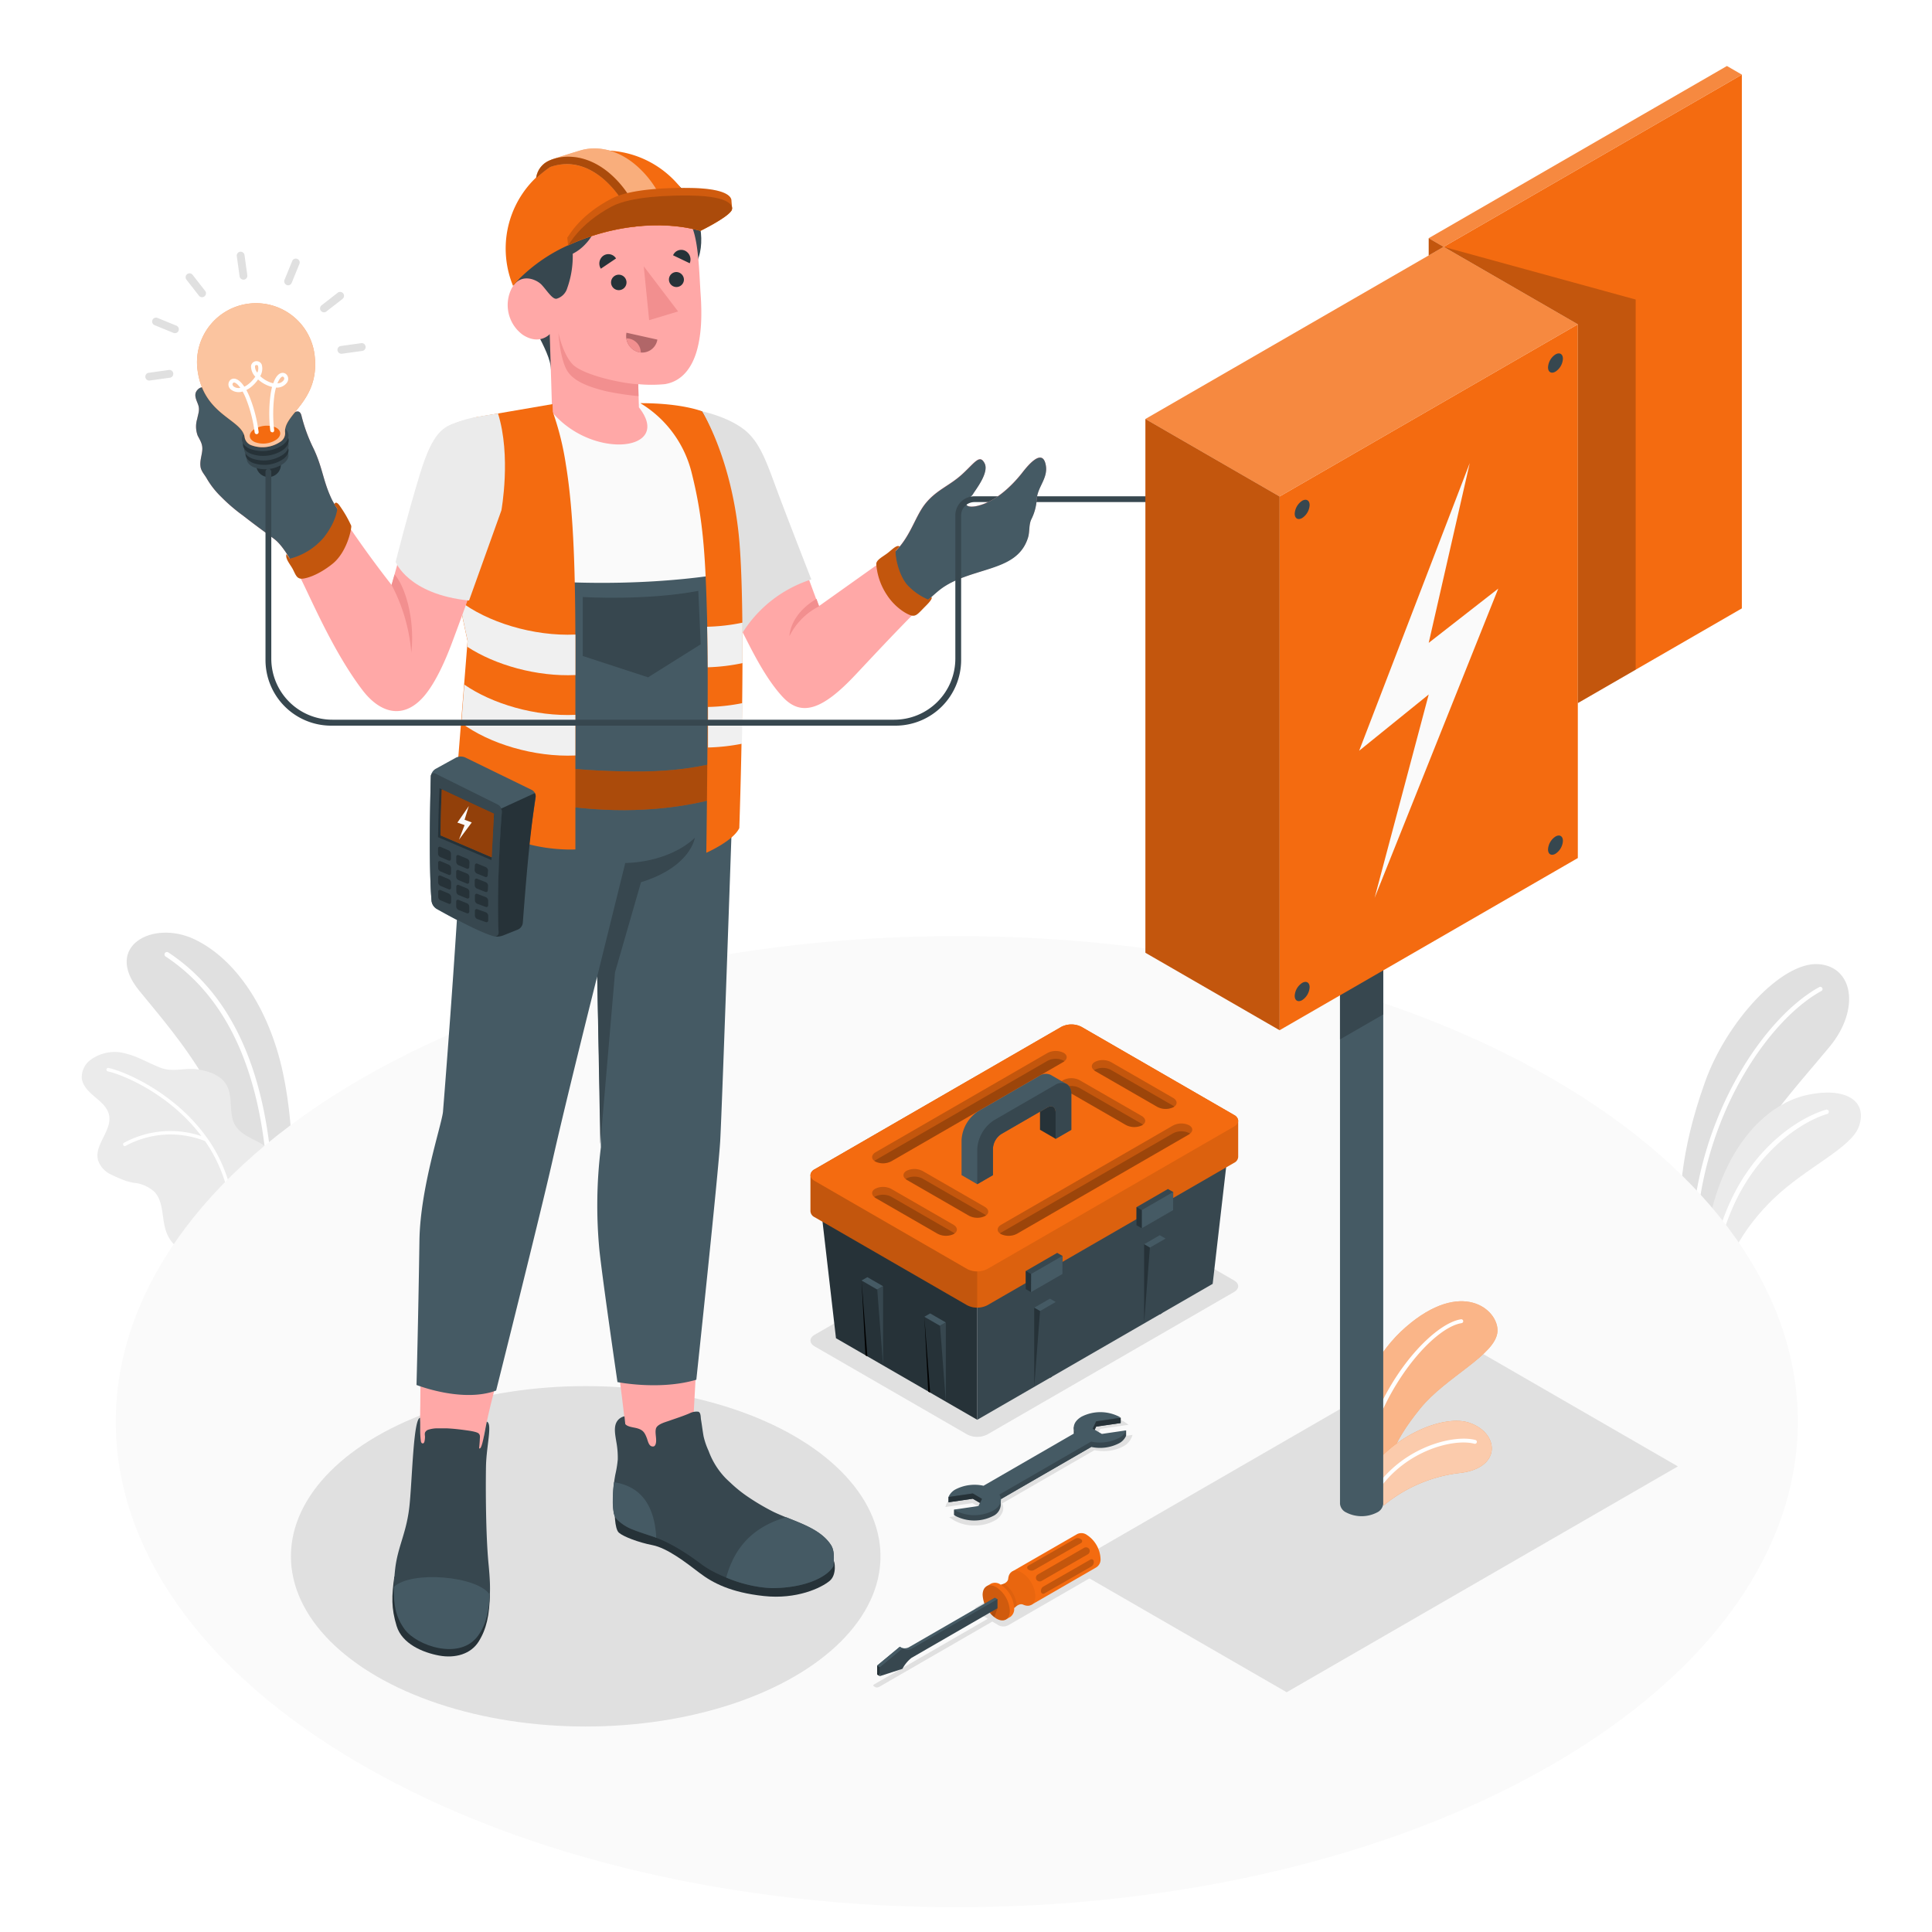 <svg class="animated" id="freepik_stories-electrician" xmlns="http://www.w3.org/2000/svg" viewBox="0 0 500 500" version="1.1" xmlns:xlink="http://www.w3.org/1999/xlink" xmlns:svgjs="http://svgjs.com/svgjs"><style>svg#freepik_stories-electrician:not(.animated) .animable {opacity: 0;}svg#freepik_stories-electrician.animated #freepik--Plants--inject-8 {animation: 1s 1 forwards cubic-bezier(.36,-0.01,.5,1.38) slideRight;animation-delay: 0s;}svg#freepik_stories-electrician.animated #freepik--Floor--inject-8 {animation: 1s 1 forwards cubic-bezier(.36,-0.01,.5,1.38) slideUp;animation-delay: 0s;}svg#freepik_stories-electrician.animated #freepik--Shadows--inject-8 {animation: 1s 1 forwards cubic-bezier(.36,-0.01,.5,1.38) slideUp;animation-delay: 0s;}svg#freepik_stories-electrician.animated #freepik--tool-box--inject-8 {animation: 1s 1 forwards cubic-bezier(.36,-0.01,.5,1.38) zoomIn;animation-delay: 0s;}svg#freepik_stories-electrician.animated #freepik--Tools--inject-8 {animation: 1s 1 forwards cubic-bezier(.36,-0.01,.5,1.38) lightSpeedLeft;animation-delay: 0s;}svg#freepik_stories-electrician.animated #freepik--Character--inject-8 {animation: 1s 1 forwards cubic-bezier(.36,-0.01,.5,1.38) zoomOut;animation-delay: 0s;}svg#freepik_stories-electrician.animated #freepik--fuse-box--inject-8 {animation: 1s 1 forwards cubic-bezier(.36,-0.01,.5,1.38) fadeIn;animation-delay: 0s;}            @keyframes slideRight {                0% {                    opacity: 0;                    transform: translateX(30px);                }                100% {                    opacity: 1;                    transform: translateX(0);                }            }                    @keyframes slideUp {                0% {                    opacity: 0;                    transform: translateY(30px);                }                100% {                    opacity: 1;                    transform: inherit;                }            }                    @keyframes zoomIn {                0% {                    opacity: 0;                    transform: scale(0.5);                }                100% {                    opacity: 1;                    transform: scale(1);                }            }                    @keyframes lightSpeedLeft {              from {                transform: translate3d(-50%, 0, 0) skewX(20deg);                opacity: 0;              }              60% {                transform: skewX(-10deg);                opacity: 1;              }              80% {                transform: skewX(2deg);              }              to {                opacity: 1;                transform: translate3d(0, 0, 0);              }            }                    @keyframes zoomOut {                0% {                    opacity: 0;                    transform: scale(1.5);                }                100% {                    opacity: 1;                    transform: scale(1);                }            }                    @keyframes fadeIn {                0% {                    opacity: 0;                }                100% {                    opacity: 1;                }            }        </style><g id="freepik--Plants--inject-8" class="animable" style="transform-origin: 251.382px 285.72px;"><g id="freepik--plants--inject-8" class="animable" style="transform-origin: 48.442px 283.375px;"><path d="M75.49,311.74s1.32-17.42-2.27-34.12-12.31-29.56-23-34.58-23.5,1.82-14.27,13.25,28.37,31.81,28.26,61.6Z" style="fill: rgb(224, 224, 224); transform-origin: 54.253px 279.63px;" id="el9un6z6xfltb" class="animable"></path><path d="M70,311.13h.13a.64.64,0,0,0,.62-.65c-1-36.48-13.16-54.75-27.2-64a.63.63,0,0,0-.87.18.62.62,0,0,0,.17.87c13.85,9.17,25.64,27.06,26.63,63A.63.63,0,0,0,70,311.13Z" style="fill: rgb(255, 255, 255); transform-origin: 56.66px 278.754px;" id="elec8yj4di47c" class="animable"></path><path d="M21.16,279c.2,2,1.83,3.56,3.39,4.87s3.25,2.71,3.67,4.69c.86,4-3.89,7.7-2.86,11.66a6.32,6.32,0,0,0,3.34,3.73,40,40,0,0,0,3.93,1.68,18.2,18.2,0,0,0,2,.48A9.17,9.17,0,0,1,40,308.48c2.18,2.37,1.91,6,2.68,9.16.94,3.75,3.17,6,8.28,7.74l17.5-9.92c4.36-4.44,5.9-12,1.88-17.21-2.41-3.1-6.92-3.49-9.2-6.6-2-2.78-.86-6.8-2.11-10s-4.58-4.32-7.72-4.87-6.48.75-9.54-.37-5.91-2.93-9.09-3.72a10.56,10.56,0,0,0-9.16,1.54A5.59,5.59,0,0,0,21.16,279Z" style="fill: rgb(235, 235, 235); transform-origin: 46.913px 298.816px;" id="elrtx5bdakjhe" class="animable"></path><path d="M53.78,294.75a.49.49,0,0,0-.14-.18c-8.22-11.66-21.12-17.2-25.47-18.17a.46.46,0,1,0-.2.89c4.13.92,16.1,6,24.16,16.74a25.16,25.16,0,0,0-20.07,1.74.46.46,0,0,0-.14.63.49.49,0,0,0,.37.21.42.42,0,0,0,.26-.08,24.33,24.33,0,0,1,20.5-1.23,38.21,38.21,0,0,1,6.85,23.52.45.45,0,0,0,.4.47h0a.46.46,0,0,0,.47-.44A39.08,39.08,0,0,0,53.78,294.75Z" style="fill: rgb(255, 255, 255); transform-origin: 44.18px 297.831px;" id="elmtl3qk3vv1" class="animable"></path></g><g id="freepik--plants--inject-8" class="animable" style="transform-origin: 458.083px 289.785px;"><path d="M434.59,323.47c-.17-13,.07-25,6.67-43.46,5.53-15.51,19.75-31.15,29.35-30.49,8.95.62,10.93,11.61,2.88,21.39s-25.58,28.49-26.66,42l-3.43,15.33Z" style="fill: rgb(224, 224, 224); transform-origin: 456.555px 288.87px;" id="el7ixnaoyeojm" class="animable"></path><path d="M438.56,320.19a.59.59,0,0,0,.44-.54c1.4-30.24,18.29-55.44,32.38-63.19a.57.57,0,0,0-.56-1c-14.32,7.87-31.55,33.48-33,64.14a.57.57,0,0,0,.54.6Z" style="fill: rgb(255, 255, 255); transform-origin: 454.746px 287.793px;" id="elz0qpjr9v3eg" class="animable"></path><path d="M446.7,330.07c.55-4.56,4.73-12.61,12.39-19.94,8.48-8.1,20.06-13.05,22-18.62,2.36-6.68-3.55-10.25-13.32-8.16-11.75,2.51-24.77,15.95-27,43.41Z" style="fill: rgb(235, 235, 235); transform-origin: 461.189px 306.412px;" id="elazmal8nqfqn" class="animable"></path><path d="M444.07,325.8a.57.57,0,0,0,.43-.45c4.49-24,20.53-34.73,28.39-37.06a.57.57,0,0,0,.38-.71.56.56,0,0,0-.71-.39c-8.68,2.57-24.6,13.45-29.19,37.94a.57.57,0,0,0,.46.67A.49.49,0,0,0,444.07,325.8Z" style="fill: rgb(255, 255, 255); transform-origin: 458.327px 306.489px;" id="el9l73dgxqm9k" class="animable"></path></g></g><g id="freepik--Floor--inject-8" class="animable" style="transform-origin: 247.62px 367.92px;"><path id="freepik--floor--inject-8" d="M93.71,456.78c-85-49.07-85-128.64,0-177.72s222.82-49.07,307.82,0,85,128.65,0,177.72S178.71,505.86,93.71,456.78Z" style="fill: rgb(250, 250, 250); transform-origin: 247.62px 367.92px;" class="animable"></path></g><g id="freepik--Shadows--inject-8" class="animable" style="transform-origin: 254.76px 377.389px;"><path id="freepik--Shadow--inject-8" d="M261,420.58l23.27-13.44a.76.76,0,0,0,0-1.44l-5.7-3.29a2.75,2.75,0,0,0-2.5,0l-23.27,13.44a.76.76,0,0,0,0,1.44l2.85,1.64L226.43,435.8c-.69.4-.4.53-.08.72s.56.35,1.25,0l29.21-16.86,1.68,1A2.75,2.75,0,0,0,261,420.58Z" style="fill: rgb(224, 224, 224); transform-origin: 255.397px 419.418px;" class="animable"></path><path id="freepik--shadow--inject-8" d="M252.21,394.79a10.51,10.51,0,0,1-5.21-1.26l-.47-.3-.86-.61,7.33-1.07.66-1.38-2-1.16-7,1,.23-.66a4.54,4.54,0,0,1,2.15-2.3,10.48,10.48,0,0,1,5.12-1.22,12.16,12.16,0,0,1,2.35.22l23.88-13.78a2.87,2.87,0,0,1-.2-1.93,4.29,4.29,0,0,1,2.22-2.56,10.6,10.6,0,0,1,5.13-1.22,10.41,10.41,0,0,1,5.21,1.27,5.4,5.4,0,0,1,.47.3l.86.6-7.33,1.07-.66,1.39,2,1.16,7-1-.23.65a4.56,4.56,0,0,1-2.15,2.31,10.59,10.59,0,0,1-5.12,1.22,12.16,12.16,0,0,1-2.35-.23l-23.88,13.79a2.85,2.85,0,0,1,.2,1.92,4.27,4.27,0,0,1-2.22,2.56A10.49,10.49,0,0,1,252.21,394.79Z" style="fill: rgb(224, 224, 224); transform-origin: 268.875px 380.675px;" class="animable"></path><ellipse id="freepik--shadow--inject-8" cx="151.58" cy="402.77" rx="76.29" ry="44.05" style="fill: rgb(224, 224, 224); transform-origin: 151.58px 402.77px;" class="animable"></ellipse><polygon id="freepik--shadow--inject-8" points="276.43 405.3 377.67 346.85 434.23 379.5 332.99 437.95 276.43 405.3" style="fill: rgb(224, 224, 224); transform-origin: 355.33px 392.4px;" class="animable"></polygon><path id="freepik--shadow--inject-8" d="M250.31,371.24l-39.49-22.8c-1.43-.82-1.43-2.17,0-3l63.86-36.86a5.74,5.74,0,0,1,5.2,0l39.49,22.79c1.43.83,1.43,2.18,0,3l-63.86,36.87A5.74,5.74,0,0,1,250.31,371.24Z" style="fill: rgb(224, 224, 224); transform-origin: 265.095px 339.91px;" class="animable"></path></g><g id="freepik--tool-box--inject-8" class="animable" style="transform-origin: 265.095px 316.284px;"><g id="freepik--tool-box--inject-8" class="animable" style="transform-origin: 265.095px 316.284px;"><polygon points="252.91 367.44 252.91 334.61 212.29 311.15 216.35 346.33 252.91 367.44" style="fill: rgb(38, 50, 56); transform-origin: 232.6px 339.295px;" id="elhy8tq5z6f0i" class="animable"></polygon><polygon points="252.91 367.44 313.84 332.26 317.9 297.08 252.91 334.61 252.91 367.44" style="fill: rgb(55, 71, 79); transform-origin: 285.405px 332.26px;" id="elxusgp6sd6ip" class="animable"></polygon><path d="M209.75,304.12a1.83,1.83,0,0,1,1.07-1.5l63.86-36.87a5.74,5.74,0,0,1,5.2,0l39.49,22.8a1.82,1.82,0,0,1,1.07,1.5v9.38a1.82,1.82,0,0,1-1.07,1.51L255.51,337.8a5.74,5.74,0,0,1-5.2,0L210.82,315a1.84,1.84,0,0,1-1.07-1.5Z" style="fill: rgb(244, 107, 16); transform-origin: 265.095px 301.775px;" id="ellaagxeqmjci" class="animable"></path><g id="ela1niv4gpf8"><path d="M210.82,302.62l42.09-24.3v60.11a5.27,5.27,0,0,1-2.6-.63L210.82,315a1.84,1.84,0,0,1-1.07-1.5v-9.39A1.83,1.83,0,0,1,210.82,302.62Z" style="opacity: 0.2; transform-origin: 231.33px 308.375px;" class="animable"></path></g><g id="elqecftx4ur4b"><path d="M252.91,278.32l21.77-12.57a5.74,5.74,0,0,1,5.2,0l39.49,22.8a1.82,1.82,0,0,1,1.07,1.5v9.38a1.82,1.82,0,0,1-1.07,1.51L255.51,337.8a5.27,5.27,0,0,1-2.6.63Z" style="opacity: 0.1; transform-origin: 286.675px 301.779px;" class="animable"></path></g><path d="M250.31,328.42l-39.49-22.8c-1.43-.83-1.43-2.17,0-3l63.86-36.87a5.74,5.74,0,0,1,5.2,0l39.49,22.8c1.43.83,1.43,2.17,0,3l-63.86,36.87A5.74,5.74,0,0,1,250.31,328.42Z" style="fill: rgb(244, 107, 16); transform-origin: 265.095px 297.085px;" id="elvslpitkoc" class="animable"></path><g id="elyguab30qvt"><path d="M307.75,291.22c1.12.65,1.06,1.73-.14,2.42L263.2,319.29a4.64,4.64,0,0,1-4.2.07c-1.12-.64-1.06-1.73.14-2.42l44.41-25.64A4.64,4.64,0,0,1,307.75,291.22Z" style="opacity: 0.2; transform-origin: 283.375px 305.292px;" class="animable"></path></g><g id="elennpzrik1l9"><path d="M263.2,319.29a4.64,4.64,0,0,1-4.2.07l-.22-.15a2.53,2.53,0,0,1,.36-.25l44.41-25.64a4.64,4.64,0,0,1,4.2-.08l.22.16a2.5,2.5,0,0,1-.36.24Z" style="opacity: 0.2; transform-origin: 283.375px 306.302px;" class="animable"></path></g><g id="elqmltuidqjy"><path d="M275.25,272.46c1.13.64,1.07,1.73-.13,2.42L230.7,300.52a4.62,4.62,0,0,1-4.19.08c-1.12-.65-1.06-1.73.13-2.42l44.42-25.65A4.62,4.62,0,0,1,275.25,272.46Z" style="opacity: 0.2; transform-origin: 250.884px 286.528px;" class="animable"></path></g><g id="el86dea1mfvju"><path d="M230.7,300.52a4.62,4.62,0,0,1-4.19.08,1.25,1.25,0,0,1-.22-.16,3.07,3.07,0,0,1,.35-.24l44.42-25.64a4.59,4.59,0,0,1,4.19-.08,2.1,2.1,0,0,1,.22.15,2.41,2.41,0,0,1-.35.25Z" style="opacity: 0.2; transform-origin: 250.88px 287.538px;" class="animable"></path></g><g id="elacsqhosjyuu"><path d="M234.62,303c-1.12.65-1.06,1.73.14,2.42l16,9.22a4.62,4.62,0,0,0,4.19.08c1.12-.65,1.06-1.73-.13-2.42l-16-9.22A4.64,4.64,0,0,0,234.62,303Z" style="opacity: 0.2; transform-origin: 244.786px 308.86px;" class="animable"></path></g><g id="el5r940ovolds"><path d="M250.75,314.59a4.62,4.62,0,0,0,4.19.08,2.1,2.1,0,0,0,.22-.15,2.41,2.41,0,0,0-.35-.25l-16-9.22a4.64,4.64,0,0,0-4.2-.08,1.66,1.66,0,0,0-.21.16,2,2,0,0,0,.35.24Z" style="opacity: 0.2; transform-origin: 244.78px 309.82px;" class="animable"></path></g><g id="elc9589z4n45l"><path d="M226.51,307.64c-1.12.64-1.06,1.73.13,2.42l16,9.22a4.64,4.64,0,0,0,4.2.08c1.12-.65,1.06-1.74-.14-2.43l-16-9.22A4.62,4.62,0,0,0,226.51,307.64Z" style="opacity: 0.2; transform-origin: 236.674px 313.498px;" class="animable"></path></g><g id="elwmkqtvrvz5"><path d="M242.63,319.28a4.64,4.64,0,0,0,4.2.08c.08-.05.14-.11.21-.16a2.41,2.41,0,0,0-.35-.25l-16-9.22a4.62,4.62,0,0,0-4.19-.07,1.21,1.21,0,0,0-.22.15,2.41,2.41,0,0,0,.35.25Z" style="opacity: 0.2; transform-origin: 236.66px 314.508px;" class="animable"></path></g><g id="elmzb44f48fq"><path d="M283.37,274.81c-1.12.65-1.07,1.73.13,2.42l16,9.22a4.62,4.62,0,0,0,4.19.08c1.13-.65,1.07-1.73-.13-2.42l-16-9.22A4.62,4.62,0,0,0,283.37,274.81Z" style="opacity: 0.2; transform-origin: 293.532px 280.67px;" class="animable"></path></g><g id="elc9hir7iihz4"><path d="M299.49,286.45a4.64,4.64,0,0,0,4.2.08,1.66,1.66,0,0,0,.21-.16,2.38,2.38,0,0,0-.35-.24l-16-9.22a4.62,4.62,0,0,0-4.19-.08,2.1,2.1,0,0,0-.22.15,2.41,2.41,0,0,0,.35.25Z" style="opacity: 0.2; transform-origin: 293.52px 281.68px;" class="animable"></path></g><g id="ele6dcjb6cudw"><path d="M275.25,279.49c-1.12.65-1.06,1.74.13,2.43l16,9.22a4.68,4.68,0,0,0,4.2.08c1.12-.65,1.06-1.74-.14-2.43l-16-9.22A4.68,4.68,0,0,0,275.25,279.49Z" style="opacity: 0.2; transform-origin: 285.414px 285.356px;" class="animable"></path></g><g id="elsc5fkum9c7a"><path d="M291.37,291.14a4.68,4.68,0,0,0,4.2.08l.22-.16a2.53,2.53,0,0,0-.36-.25l-16-9.22a4.68,4.68,0,0,0-4.2-.08l-.22.16a3.12,3.12,0,0,0,.35.25Z" style="opacity: 0.2; transform-origin: 285.4px 286.365px;" class="animable"></path></g><path d="M248.85,295.05v9.07l4.06,2.35,4.06-2.35v-6.88a4.8,4.8,0,0,1,2.16-3.75l10-5.79,1.9-1.09c1.19-.69,2.16-.13,2.16,1.25v6.88l4.06-2.35v-9.07a4.63,4.63,0,0,0,0-.54,2.52,2.52,0,0,0-.06-.41,3.09,3.09,0,0,0-.12-.46,3.65,3.65,0,0,0-.14-.35,2.59,2.59,0,0,0-.19-.33,2.21,2.21,0,0,0-.22-.29,1.88,1.88,0,0,0-.25-.24h0a1.67,1.67,0,0,0-.28-.18l-.13-.07-3.91-2.26a3,3,0,0,0-3.05.3l-15.71,9.07A9.55,9.55,0,0,0,248.85,295.05Z" style="fill: rgb(69, 90, 100); transform-origin: 263.054px 292.188px;" id="eldm5ets2ckye" class="animable"></path><path d="M269.15,287.7h0v4.68l4.06,2.35v-6.88c0-1.38-1-1.94-2.16-1.25Z" style="fill: rgb(38, 50, 56); transform-origin: 271.18px 290.517px;" id="elmfgi4kwgy8" class="animable"></path><path d="M252.91,297.39v9.08l4.06-2.35v-6.88a4.8,4.8,0,0,1,2.16-3.75l10-5.78h0l1.9-1.09c1.19-.69,2.16-.13,2.16,1.25v6.88l4.06-2.34v-9.08a4.63,4.63,0,0,0,0-.54,2.52,2.52,0,0,0-.06-.41,3.09,3.09,0,0,0-.12-.46,3.65,3.65,0,0,0-.14-.35,2.59,2.59,0,0,0-.19-.33,2.21,2.21,0,0,0-.22-.29,1.88,1.88,0,0,0-.25-.24h0a1.67,1.67,0,0,0-.28-.18l-.13-.07a3.12,3.12,0,0,0-2.9.38l-15.71,9.07A9.59,9.59,0,0,0,252.91,297.39Z" style="fill: rgb(55, 71, 79); transform-origin: 265.084px 293.366px;" id="el2xu4362hu5x" class="animable"></path><polygon points="273.22 336.95 271.72 336.09 267.65 338.43 269.16 339.3 273.22 336.95" style="fill: rgb(69, 90, 100); transform-origin: 270.435px 337.695px;" id="elog4oqolb2n" class="animable"></polygon><polygon points="269.16 339.3 267.66 358.93 267.65 338.43 269.16 339.3" style="fill: rgb(38, 50, 56); transform-origin: 268.405px 348.68px;" id="elb57q9cb70k5" class="animable"></polygon><polygon points="273.22 336.95 271.72 356.58 272.21 356.35 273.22 336.95" style="fill: rgb(55, 71, 79); transform-origin: 272.47px 346.765px;" id="ele11oqq5lxen" class="animable"></polygon><polygon points="239.22 340.78 240.72 339.91 244.78 342.25 243.28 343.12 239.22 340.78" style="fill: rgb(69, 90, 100); transform-origin: 242px 341.515px;" id="elkybgjx9wnq" class="animable"></polygon><polygon points="239.22 340.78 240.72 360.4 240.23 360.17 239.22 340.78" id="eleo8kv4u9o" class="animable" style="transform-origin: 239.97px 350.59px;"></polygon><polygon points="222.97 331.39 224.48 330.53 228.54 332.87 227.03 333.74 222.97 331.39" style="fill: rgb(69, 90, 100); transform-origin: 225.755px 332.135px;" id="elxckcb9hqr7" class="animable"></polygon><polygon points="244.78 362.75 243.28 343.12 244.78 342.25 244.78 362.75" style="fill: rgb(55, 71, 79); transform-origin: 244.03px 352.5px;" id="el1ab97f6nady" class="animable"></polygon><polygon points="228.54 332.87 228.54 353.37 227.03 333.74 228.54 332.87" style="fill: rgb(55, 71, 79); transform-origin: 227.785px 343.12px;" id="elv7liftw3tb" class="animable"></polygon><polygon points="222.97 331.39 224.47 351.02 223.98 350.79 222.97 331.39" id="elxiii1hmn6zs" class="animable" style="transform-origin: 223.72px 341.205px;"></polygon><polygon points="301.65 320.54 300.15 319.67 296.09 322.01 297.59 322.88 301.65 320.54" style="fill: rgb(69, 90, 100); transform-origin: 298.87px 321.275px;" id="elcgymqsdwxba" class="animable"></polygon><polygon points="297.59 322.88 296.09 342.51 296.09 322.01 297.59 322.88" style="fill: rgb(38, 50, 56); transform-origin: 296.84px 332.26px;" id="el4hydgry9zij" class="animable"></polygon><polygon points="301.65 320.54 300.15 340.17 300.65 339.93 301.65 320.54" style="fill: rgb(55, 71, 79); transform-origin: 300.9px 330.355px;" id="elmschawz5kx" class="animable"></polygon><polygon points="265.47 333.62 265.48 328.93 273.6 324.24 274.96 325.02 274.95 329.71 266.82 334.4 265.47 333.62" style="fill: rgb(55, 71, 79); transform-origin: 270.215px 329.32px;" id="el2t59zgbugh2" class="animable"></polygon><polygon points="274.96 325.02 274.95 329.71 266.82 334.4 266.84 329.71 274.96 325.02" style="fill: rgb(69, 90, 100); transform-origin: 270.89px 329.71px;" id="elza3r7f8xhso" class="animable"></polygon><polygon points="266.84 329.71 265.48 328.93 265.47 333.62 266.82 334.4 266.84 329.71" style="fill: rgb(38, 50, 56); transform-origin: 266.155px 331.665px;" id="ellogspxdhtqa" class="animable"></polygon><polygon points="294.12 317.09 294.14 312.4 302.26 307.71 303.62 308.49 303.6 313.18 295.48 317.87 294.12 317.09" style="fill: rgb(55, 71, 79); transform-origin: 298.87px 312.79px;" id="elhg9hdfdh3fk" class="animable"></polygon><polygon points="303.62 308.49 303.6 313.18 295.48 317.87 295.49 313.18 303.62 308.49" style="fill: rgb(69, 90, 100); transform-origin: 299.55px 313.18px;" id="eljlnjykkgtr" class="animable"></polygon><polygon points="295.49 313.18 294.14 312.4 294.12 317.09 295.48 317.87 295.49 313.18" style="fill: rgb(38, 50, 56); transform-origin: 294.805px 315.135px;" id="el7dygvbqnqkh" class="animable"></polygon></g></g><g id="freepik--Tools--inject-8" class="animable" style="transform-origin: 259.22px 399.628px;"><g id="freepik--Wrench--inject-8" class="animable" style="transform-origin: 268.46px 379.485px;"><path d="M247.39,386.76c-.55.31-1.58.3-1.91.67v1.35l6.28-.91,2.37,1.39-.9,1.89-6.34-.43v1.35a4.38,4.38,0,0,0,.42.28,10.72,10.72,0,0,0,9.68,0,3.41,3.41,0,0,0,2-2.81h0v-1.35l-.37.06a.25.25,0,0,1,0-.07l23.76-13.72a10.7,10.7,0,0,0,7.15-.9,4,4,0,0,0,1.91-2v-1.36l-6.28,2.27-2.37-1.39.9-1.89,6.34-.92v-1.36s-7.41-.49-10.11,1a4.36,4.36,0,0,0-1.67,1.55l-.36-.13v1.34h0a2.56,2.56,0,0,0,.41,1.41l-23.76,13.72A10.7,10.7,0,0,0,247.39,386.76Z" style="fill: rgb(55, 71, 79); transform-origin: 268.46px 380.169px;" id="elrydv9dcnhmq" class="animable"></path><polygon points="282.38 374.5 282.38 373.15 258.62 386.87 258.62 388.22 282.38 374.5" style="fill: rgb(55, 71, 79); transform-origin: 270.5px 380.685px;" id="elwva5uxj2sd" class="animable"></polygon><path d="M278.3,370.79l-23.76,13.72a10.75,10.75,0,0,0-7.15.89,4,4,0,0,0-1.91,2l6.28-.91,2.37,1.39-.9,1.88-6.34.93a4.38,4.38,0,0,0,.42.28,10.72,10.72,0,0,0,9.68,0c2-1.12,2.52-2.76,1.63-4.17l23.76-13.72a10.76,10.76,0,0,0,7.15-.9,4,4,0,0,0,1.91-2l-6.28.92-2.37-1.39.9-1.89,6.34-.93-.42-.27a10.72,10.72,0,0,0-9.68,0C278,367.74,277.41,369.38,278.3,370.79Z" style="fill: rgb(69, 90, 100); transform-origin: 268.46px 378.795px;" id="elds1ic8k9p0v" class="animable"></path><polygon points="283.29 370.04 282.79 369.75 283.69 367.86 290.03 366.93 290.03 368.29 283.69 369.21 283.29 370.04" style="fill: rgb(38, 50, 56); transform-origin: 286.41px 368.485px;" id="elphktp4uijka" class="animable"></polygon><polygon points="253.63 388.96 254.13 387.91 251.76 386.51 245.48 387.43 245.48 388.79 251.76 387.87 253.63 388.96" style="fill: rgb(38, 50, 56); transform-origin: 249.805px 387.735px;" id="el7veifoyb0ao" class="animable"></polygon></g><g id="freepik--Screwdriver--inject-8" class="animable" style="transform-origin: 255.913px 415.28px;"><path d="M261.93,406.72l5,8.6,16.76-9.67a2.4,2.4,0,0,0,1.12-2.32,7.76,7.76,0,0,0-3.52-6.09,2.45,2.45,0,0,0-2.48-.24h0Z" style="fill: rgb(244, 107, 16); transform-origin: 273.378px 406.045px;" id="el6i8k4krccg3" class="animable"></path><path d="M260.93,408.5h0c-.07,1.31-1.92,1.59-1.92,1.59l3.51,6.09s1.17-1.44,2.34-.87h0c1.73.75,3.08-.18,3.08-2.25a7.76,7.76,0,0,0-3.52-6.08C262.62,405.93,261.14,406.63,260.93,408.5Z" style="fill: rgb(244, 107, 16); transform-origin: 263.475px 411.335px;" id="elq3gprlsr0xi" class="animable"></path><g id="elf3d48xysfcf"><path d="M260.93,408.5h0c-.07,1.31-1.92,1.59-1.92,1.59l3.51,6.09s1.17-1.44,2.34-.87h0c1.73.75,3.08-.18,3.08-2.25a7.76,7.76,0,0,0-3.52-6.08C262.62,405.93,261.14,406.63,260.93,408.5Z" style="opacity: 0.05; transform-origin: 263.475px 411.335px;" class="animable"></path></g><g id="el1jafl5hllri"><path d="M259.84,409.83a3.54,3.54,0,0,1-.84.26l3.51,6.09a3.92,3.92,0,0,1,.65-.59A7.88,7.88,0,0,0,259.84,409.83Z" style="opacity: 0.05; transform-origin: 261.08px 413.005px;" class="animable"></path></g><path d="M255.34,410.52l.29.51a4,4,0,0,0-.15,1.09,7.78,7.78,0,0,0,3.52,6.09,3.57,3.57,0,0,0,1,.41l.29.51,1.17-.67h0a2.47,2.47,0,0,0,1-2.28,7.77,7.77,0,0,0-3.51-6.09,2.47,2.47,0,0,0-2.49-.24h0Z" style="fill: rgb(244, 107, 16); transform-origin: 258.908px 414.375px;" id="elpqwy9kxnzqd" class="animable"></path><path d="M261.34,416.86a7.77,7.77,0,0,0-3.51-6.09c-1.94-1.12-3.52-.21-3.52,2a7.8,7.8,0,0,0,3.52,6.09C259.77,420,261.34,419.1,261.34,416.86Z" style="fill: rgb(244, 107, 16); transform-origin: 257.825px 414.822px;" id="elrmc254x9otb" class="animable"></path><g id="eljytbb5wtkf"><path d="M261.34,416.86a7.77,7.77,0,0,0-3.51-6.09c-1.94-1.12-3.52-.21-3.52,2a7.8,7.8,0,0,0,3.52,6.09C259.77,420,261.34,419.1,261.34,416.86Z" style="opacity: 0.15; transform-origin: 257.825px 414.822px;" class="animable"></path></g><g id="el46cg13awtl5"><path d="M256.46,417.77a5.29,5.29,0,0,0,.87.78l.82-2.34-1-.73Z" style="opacity: 0.15; transform-origin: 257.305px 417.015px;" class="animable"></path></g><g id="el2ypwwdv743"><path d="M281.91,400.92h0a1,1,0,0,1-.36,1.32l-12,6.91a1,1,0,0,1-1.33-.35h0a1,1,0,0,1,.36-1.32l12-6.91A1,1,0,0,1,281.91,400.92Z" style="opacity: 0.2; transform-origin: 275.065px 404.86px;" class="animable"></path></g><g id="elfkp32e4e6tr"><path d="M279.75,398.35h0a.56.56,0,0,1,0,1l-12.2,7a1.33,1.33,0,0,1-1.41-.16h0a.56.56,0,0,1,0-1l12.19-7A1.33,1.33,0,0,1,279.75,398.35Z" style="opacity: 0.2; transform-origin: 272.945px 402.268px;" class="animable"></path></g><g id="el16htemp6ow5"><path d="M283.06,404.08h0a.57.57,0,0,0-.88-.46l-12.2,7a1.34,1.34,0,0,0-.57,1.3h0a.57.57,0,0,0,.88.46l12.2-7A1.35,1.35,0,0,0,283.06,404.08Z" style="opacity: 0.2; transform-origin: 276.235px 408px;" class="animable"></path></g><path d="M227,431.05v2.34l5.86-1.9a9.05,9.05,0,0,1,2.34-2.83l22.26-12.85.68-1.95-.68-.39-22.26,12.85a2.34,2.34,0,0,1-2.34-.13Z" style="fill: rgb(69, 90, 100); transform-origin: 242.57px 423.43px;" id="elb36fit0i6wf" class="animable"></path><path d="M227.69,431.45v2.34l5.86-1.9a8.94,8.94,0,0,1,2.34-2.83l22.26-12.85v-2.35l-22.26,12.85a2.33,2.33,0,0,1-2.34-.12Z" style="fill: rgb(55, 71, 79); transform-origin: 242.92px 423.825px;" id="el2cew21wz1zn" class="animable"></path><polygon points="227.69 433.79 227.01 433.39 227.01 431.05 227.69 431.45 227.69 433.79" style="fill: rgb(38, 50, 56); transform-origin: 227.35px 432.42px;" id="el52tzy4xg2g6" class="animable"></polygon><polygon points="227.01 431.05 227.69 431.45 233.55 426.59 232.87 426.19 227.01 431.05" style="fill: rgb(69, 90, 100); transform-origin: 230.28px 428.82px;" id="elt0pjoedrnbb" class="animable"></polygon></g></g><g id="freepik--Character--inject-8" class="animable" style="transform-origin: 174.394px 233.553px;"><g id="freepik--character--inject-8" class="animable" style="transform-origin: 174.394px 233.553px;"><g id="freepik--Top--inject-8" class="animable" style="transform-origin: 213.37px 121.009px;"><path d="M310.43,129.94H258.89a.75.75,0,0,1,0-1.5h51.54a.75.75,0,0,1,0,1.5Z" style="fill: rgb(55, 71, 79); transform-origin: 284.66px 129.19px;" id="ell4ya7ah2vvs" class="animable"></path><g id="freepik--Arm--inject-8" class="animable" style="transform-origin: 222.781px 144.615px;"><path d="M192,163.27c-4.95-9.45-12.94-29.87-12.94-29.87l.17-27.41c-.2,0,3.7,1.18,4.89,1.46,7.72,2.85,9.85,4.21,13.16,11,2.63,5.41,11.49,30.08,14.64,38.43l18.85-13.41c4.75-4,5.86-9.7,8.76-13.25s6.19-4.53,9.47-7.54,4.52-5.25,5.78-2.84-2.32,6.84-2.94,7.91c-.43.76-1.52,1.32-1.77,2.17-.41,1.46,1.76,1.23,2.69,1,4.6-1,8.78-4.88,11.62-8.43,1.11-1.39,5.16-6.79,6.19-2.43.84,3.55-2.08,5.82-2.29,9.09a13.11,13.11,0,0,1-1.4,5.2c-.69,1.48-.37,3.2-.86,4.75-1.51,4.82-5.34,6.47-9.79,8s-9.26,2.58-12.95,5.42c-4.48,3.46-15.31,15.12-21.9,22.13-8.37,8.91-13.89,11-18.79,5.75S193.87,166.77,192,163.27Z" style="fill: rgb(255, 168, 167); transform-origin: 224.891px 144.615px;" id="elbu24e41trfr" class="animable"></path><path d="M270.6,120.11c-1-4.36-5.08,1-6.19,2.43-2.84,3.55-7,7.43-11.62,8.43-.93.2-3.1.43-2.69-1,.25-.85,1.34-1.41,1.77-2.17.62-1.07,4.2-5.51,2.94-7.91s-2.49-.18-5.78,2.84-6.57,4-9.47,7.54-4,9.26-8.76,13.25l-1.29.92c.78,5.27,4,10.43,8.67,12.8,2.06-2,3.86-3.67,5.13-4.66,3.69-2.84,8.62-4,12.95-5.42s8.28-3.16,9.79-8c.49-1.55.17-3.27.86-4.75a13.11,13.11,0,0,0,1.4-5.2C268.52,125.93,271.44,123.66,270.6,120.11Z" style="fill: rgb(69, 90, 100); transform-origin: 250.131px 137.837px;" id="elkijflyej6xs" class="animable"></path><path d="M231.77,142.6c-.09,1.74.88,6.38,3.09,8.85a16,16,0,0,0,5.33,3.72l.8-.62s.76.08-1.28,2.13-2.52,2.81-3.66,2.64-4.36-2-6.54-5.39a16.58,16.58,0,0,1-2.73-8c.06-1,1.46-1.72,2.73-2.64s2.59-2.45,3.3-1.84Z" style="fill: rgb(244, 107, 16); transform-origin: 233.954px 150.327px;" id="elkk2puw4e4l" class="animable"></path><g id="ellp08c7p9s3f"><path d="M231.77,142.6c-.09,1.74.88,6.38,3.09,8.85a16,16,0,0,0,5.33,3.72l.8-.62s.76.08-1.28,2.13-2.52,2.81-3.66,2.64-4.36-2-6.54-5.39a16.58,16.58,0,0,1-2.73-8c.06-1,1.46-1.72,2.73-2.64s2.59-2.45,3.3-1.84Z" style="opacity: 0.2; transform-origin: 233.954px 150.327px;" class="animable"></path></g><path d="M181.66,106.44c5.05,1.17,9,3.08,11.4,5.12,3.7,3.2,5.39,8.19,7.91,15s9,23.4,9,23.4a32.75,32.75,0,0,0-18,14.11l-17.16-35.71Z" style="fill: rgb(224, 224, 224); transform-origin: 192.39px 135.255px;" id="elhmrqr4uxqqt" class="animable"></path><path d="M212,156.9a17.29,17.29,0,0,0-7.69,7.72s0-5.51,7-9.63Z" style="fill: rgb(242, 143, 143); transform-origin: 208.155px 159.805px;" id="elxblwplnjih" class="animable"></path></g><g id="freepik--Chest--inject-8" class="animable" style="transform-origin: 152.924px 153.631px;"><path d="M123.62,109.32s-5.87,5.16-7.37,10.74c-.73,2.74-1.41,5,.91,20.24,2.21,14.53,3.78,14.53,4.91,25.61l-1.62,27.73c8.69,10.18,49.27,15.36,69.57,1.65,0,0,.88-42.1-.55-59.44-1-11.79-5.95-23.88-7.81-29.41-5.52-1-10.83-1.6-10.83-1.6l-20.3-1.18Z" style="fill: rgb(250, 250, 250); transform-origin: 152.924px 153.631px;" id="elqasqzue225" class="animable"></path></g><g id="freepik--Head--inject-8" class="animable" style="transform-origin: 156.447px 78.705px;"><path d="M180.39,67.76c2.66-6.12.05-14.24-3.14-18.05-4.61-5.51-11.78-7.89-22.6-7.22-8.22.51-16.31,3.93-17.85,12.37-6.6,2-5.85,12.82-4.21,17.61,3.34,9.72,9.9,18.17,10,23.14Z" style="fill: rgb(55, 71, 79); transform-origin: 156.475px 68.995px;" id="elzouffedo8fc" class="animable"></path><path d="M180.38,90.61c-1.3,4.69-4,8.13-8.35,8.81a36.51,36.51,0,0,1-6.85,0l.17,6c9,11.39-12.06,13.7-22.46,1.22l-.62-20.17s-2.65,3-7,.16a9.55,9.55,0,0,1-3-11.69c2.17-4.57,6.51-2.68,7.85-1.29s2.89,4,4,3.64a4.05,4.05,0,0,0,2.69-2.75,24.63,24.63,0,0,0,1.41-8.87,11.72,11.72,0,0,0,3.4-2.62,11,11,0,0,0,3-6.79c9.37-2.93,20.15-1.55,24,1.47,2.24,3.95,2.33,13.13,2.7,18.42C181.73,81.9,181.47,86.69,180.38,90.61Z" style="fill: rgb(255, 168, 167); transform-origin: 156.447px 84.835px;" id="eltjmyv6k1cjh" class="animable"></path><path d="M165.18,99.45c-4.8-.27-14.45-2.51-17-5.18s-3.66-8.16-3.66-8.16.38,6.92,2.37,10,7,4.39,10,5.15a76.62,76.62,0,0,0,8.35,1.26Z" style="fill: rgb(242, 143, 143); transform-origin: 154.88px 94.315px;" id="el8rcldax3d1g" class="animable"></path><path d="M162.14,73.09a2,2,0,0,1-1.93,2,2,2,0,1,1,1.93-2Z" style="fill: rgb(38, 50, 56); transform-origin: 160.14px 73.091px;" id="eltg7a6bn3v1" class="animable"></path><path d="M159.43,66.89l-3.93,2.65a2.49,2.49,0,0,1,.67-3.38A2.31,2.31,0,0,1,159.43,66.89Z" style="fill: rgb(38, 50, 56); transform-origin: 157.269px 67.656px;" id="ely3ryhytraf" class="animable"></path><path d="M178.5,68.13l-4.31-2.06a2.29,2.29,0,0,1,3.11-1.18A2.52,2.52,0,0,1,178.5,68.13Z" style="fill: rgb(38, 50, 56); transform-origin: 176.445px 66.396px;" id="elv33wfjcp2n" class="animable"></path><path d="M177,72.4a1.94,1.94,0,1,1-1.94-2A2,2,0,0,1,177,72.4Z" style="fill: rgb(38, 50, 56); transform-origin: 175.06px 72.34px;" id="el0mta6i3lt8qd" class="animable"></path><polygon points="166.6 68.92 168 82.86 175.49 80.6 166.6 68.92" style="fill: rgb(242, 143, 143); transform-origin: 171.045px 75.89px;" id="elsy06qsvaul" class="animable"></polygon><path d="M162.13,86.11l8,1.78a4,4,0,0,1-4.82,3.26A4.32,4.32,0,0,1,162.13,86.11Z" style="fill: rgb(177, 102, 104); transform-origin: 166.088px 88.678px;" id="eljvaotmofjgq" class="animable"></path><path d="M165.34,91.15a4.53,4.53,0,0,0,.5.06,3.72,3.72,0,0,0-3.73-3.64A4.25,4.25,0,0,0,165.34,91.15Z" style="fill: rgb(242, 143, 143); transform-origin: 163.975px 89.39px;" id="el77dufugw52i" class="animable"></path></g><g id="freepik--Helmet--inject-8" class="animable" style="transform-origin: 160.175px 56.208px;"><path d="M131,66.89A25.5,25.5,0,0,0,132.78,74c.53-.67,1.14-1.33,1.76-2A43,43,0,0,1,147,63.49h0c10.69-5,23.78-6.68,34.26-3.77a24.1,24.1,0,0,0-1.95-6A25.38,25.38,0,0,0,131,66.89Z" style="fill: rgb(244, 107, 16); transform-origin: 156.065px 56.47px;" id="elpft1gvoxqz8" class="animable"></path><path d="M142,41.63c1.27-.62,7.66-2.53,8.18-2.69,3.31-1,8.64-.94,14.11,3.56a25.77,25.77,0,0,1,8.56,13.83l-6.8,2.13-2.17.21c-.8-5-7.39-15.77-16.65-16.17a9.43,9.43,0,0,0-1.3,0,12.21,12.21,0,0,0-3.59.73,35,35,0,0,0-3.59,2.88A5.67,5.67,0,0,1,142,41.63Z" style="fill: rgb(244, 107, 16); transform-origin: 155.8px 48.543px;" id="el6e2wg5gr4gb" class="animable"></path><g id="elyiy6qm0ys9"><path d="M142,41.63c1.27-.62,7.66-2.53,8.18-2.69,3.31-1,8.64-.94,14.11,3.56a25.77,25.77,0,0,1,8.56,13.83l-6.8,2.13-2.17.21c-.8-5-7.39-15.77-16.65-16.17a9.43,9.43,0,0,0-1.3,0,12.21,12.21,0,0,0-3.59.73,35,35,0,0,0-3.59,2.88A5.67,5.67,0,0,1,142,41.63Z" style="fill: rgb(255, 255, 255); opacity: 0.45; transform-origin: 155.8px 48.543px;" class="animable"></path></g><path d="M163.9,58.68c-1-5.82-9.82-19.59-21.54-15.44a35.08,35.08,0,0,0-3.6,2.88A5.7,5.7,0,0,1,142,41.63c3.05-1.47,9.17-2.19,15.5,3a25.74,25.74,0,0,1,8.55,13.82Z" style="fill: rgb(244, 107, 16); transform-origin: 152.405px 49.618px;" id="elgjtg24ylu4f" class="animable"></path><g id="el6khc0af3pw"><path d="M163.9,58.68c-1-5.82-9.82-19.59-21.54-15.44a35.08,35.08,0,0,0-3.6,2.88A5.7,5.7,0,0,1,142,41.63c3.05-1.47,9.17-2.19,15.5,3a25.74,25.74,0,0,1,8.55,13.82Z" style="opacity: 0.3; transform-origin: 152.405px 49.618px;" class="animable"></path></g><path d="M146.81,61.49c.49-.43,2.86-5.53,11.3-10,5.21-2.78,15.89-2.92,20.68-2.84,8.39.14,10.39,1.92,10.5,3.16,0,.29.14,1.65.18,1.95a1.17,1.17,0,0,1-.18.8c-1.25,1.9-8,5.2-8,5.2-10.48-2.91-23.57-1.23-34.26,3.77Z" style="fill: rgb(244, 107, 16); transform-origin: 168.145px 56.082px;" id="elq726vhtka9" class="animable"></path><g id="elst0lpela67"><path d="M146.81,61.49c.49-.43,2.86-5.53,11.3-10,5.21-2.78,15.89-2.92,20.68-2.84,8.39.14,10.39,1.92,10.5,3.16,0,.29.14,1.65.18,1.95a1.17,1.17,0,0,1-.18.8c-1.25,1.9-8,5.2-8,5.2-10.48-2.91-23.57-1.23-34.26,3.77Z" style="opacity: 0.15; transform-origin: 168.145px 56.082px;" class="animable"></path></g><path d="M147,63.49c10.69-5,23.78-6.68,34.26-3.77,0,0,6.78-3.3,8-5.2.68-1.05.07-3.74-10.3-3.91-4.8-.08-15.48.06-20.69,2.84C149.86,58,147.49,63.06,147,63.49Z" style="fill: rgb(244, 107, 16); transform-origin: 168.227px 57.042px;" id="eljeqy6eoyjbb" class="animable"></path><g id="el461o75dtasm"><path d="M147,63.49c10.69-5,23.78-6.68,34.26-3.77,0,0,6.78-3.3,8-5.2.68-1.05.07-3.74-10.3-3.91-4.8-.08-15.48.06-20.69,2.84C149.86,58,147.49,63.06,147,63.49Z" style="opacity: 0.3; transform-origin: 168.227px 57.042px;" class="animable"></path></g></g></g><g id="freepik--Bottom--inject-8" class="animable" style="transform-origin: 158.801px 266.515px;"><path d="M179.29,369.94c.32-5.31,3.17-58.8,3.17-58.8l-26,18.33c4.53,30.58,5.53,39.8,5.72,44.9h0a4.28,4.28,0,0,0-.12,1.31c.14,6.06,7.4,9.22,13.09,13.18a105.67,105.67,0,0,0,15.36,9.2c4.11,1.89,12.39,1.95,13.37-.56-6.92-4.86-14.93-10.16-20.47-15.74C180.8,379.09,178.9,376.3,179.29,369.94Z" style="fill: rgb(255, 168, 167); transform-origin: 180.17px 355.288px;" id="elpz28fyuetpg" class="animable"></path><path d="M215.68,403.86c.35,0,.95,3.65-.93,5.24-2.16,1.83-8.55,4.88-17.08,3.95s-13.19-3.36-16.65-6-8.31-6.42-12.18-7.17c-3.59-.7-7.5-2.19-8.67-3.22s-1.09-5.72-1.09-5.72Z" style="fill: rgb(38, 50, 56); transform-origin: 187.567px 402.081px;" id="el3zlo92itv1k" class="animable"></path><path d="M189.08,383.77c-.56-.52-1.1-1-1.63-1.58a20,20,0,0,1-4.07-6.71,19.07,19.07,0,0,1-1.28-3.7c-.27-1.47-.44-3-.69-4.43-.09-.55,0-1.76-.68-2a4,4,0,0,0-2.3.43c-1.73.74-3.54,1.31-5.32,1.94-1,.35-3.05.89-3.35,2s.2,2.49,0,3.69c-.09.47-.29,1-.84.94-1,0-1.25-1.44-1.51-2.14-.56-1.47-1-2.16-2.59-2.59-.83-.23-2.45-.34-3-1.08l-.21-2a3,3,0,0,0-2.11,1.64c-.69,1.43-.23,3.42,0,4.94a22.61,22.61,0,0,1,.38,4.58,28.79,28.79,0,0,1-.63,3.9,36.08,36.08,0,0,0-.63,6.8,16.7,16.7,0,0,0,.24,3.16,3.47,3.47,0,0,0,1.34,2.16,11.62,11.62,0,0,0,3.65,2.18c1.83.73,3.72,1.29,5.58,1.94,3.83,1.32,8.29,4.1,12.21,7.07S194.15,411,199.7,411c8.48,0,14.4-2.8,16-5.72.15-2,.27-4-.64-5.42-3-4.58-9.57-6.06-14.86-8.58a59.91,59.91,0,0,1-6.66-3.92A34.24,34.24,0,0,1,189.08,383.77Z" style="fill: rgb(55, 71, 79); transform-origin: 187.21px 388.162px;" id="eleqk3hp1l1xg" class="animable"></path><path d="M203.48,392.66c-10.39,2.94-14,9.95-15.53,15.62A34.44,34.44,0,0,0,199.7,411c8.48,0,14.4-2.8,16-5.72.15-2,.27-4-.64-5.42C212.71,396.16,208,394.48,203.48,392.66Z" style="fill: rgb(69, 90, 100); transform-origin: 201.877px 401.83px;" id="elq7lrusxdb2" class="animable"></path><path d="M169.4,397.8l.44.17c-.41-8-3.71-13.3-10.94-14.37a35.9,35.9,0,0,0-.31,4.76,16.7,16.7,0,0,0,.24,3.16,3.47,3.47,0,0,0,1.34,2.16,11.62,11.62,0,0,0,3.65,2.18C165.65,396.59,167.54,397.15,169.4,397.8Z" style="fill: rgb(69, 90, 100); transform-origin: 164.213px 390.785px;" id="elpo8r9r42jug" class="animable"></path><path d="M136.45,326.89,109.35,321c-.71,16.77-.28,39.46-.85,55.2-.11,3-1.64,23-.79,29.14,1.28,9.25,13.67,8.65,14.69,3.21s1.92-28.7,2.13-31.11c.57-10.08,6.33-27,10.36-45C135.09,331.61,136.26,327.75,136.45,326.89Z" style="fill: rgb(255, 168, 167); transform-origin: 121.952px 366.749px;" id="el8u11ieeseca" class="animable"></path><path d="M126.78,412.63c-.1,5.39-.89,9-2.91,12.22s-6.05,4.38-10.22,3.61-9.58-3-11-7.64-1.3-7.78-.59-12.8Z" style="fill: rgb(38, 50, 56); transform-origin: 114.163px 418.355px;" id="el0edcwxonuiq" class="animable"></path><path d="M108.72,366.93c-1.69.18-2,14.81-2.68,22.07-.7,7.78-3.17,11.08-3.82,17.47-.74,7.3-.16,10.52,2.92,14.8s13.49,8.21,18.23,1.74c3.86-5.28,3.77-11,3.07-18.2-.73-7.47-.76-19.45-.67-25.15.08-5.44,1.73-11.19.22-11.74-.32,1.46-.52,2.71-.69,3.49-.37,1.72-.78,3.8-1.3,3.41,0,0,.15-1.53.17-2.23s.17-1.16-.3-1.61-2.51-.73-3.21-.82c-1.69-.24-3.38-.43-5.09-.51-.85,0-1.71,0-2.56,0a8.05,8.05,0,0,0-2.14.35,1.45,1.45,0,0,0-.89.78,2.1,2.1,0,0,0,0,.83,5.35,5.35,0,0,1-.14,1.49c-.06.22-.21.49-.46.45s-.4-.18-.47-.67a23.05,23.05,0,0,1-.16-3c0-.47,0-1.12,0-1.59S108.71,367.39,108.72,366.93Z" style="fill: rgb(55, 71, 79); transform-origin: 114.373px 396.681px;" id="elzg3tvcti227" class="animable"></path><path d="M101.94,410.69c-.09,4.52.35,7.59,2.76,10.94,3.08,4.28,14.31,8.19,19,1.72,2.36-3.22,2.86-6.94,3-10.72C123.54,407.9,106.51,406.39,101.94,410.69Z" style="fill: rgb(69, 90, 100); transform-origin: 114.315px 417.465px;" id="elzgweom0a3b" class="animable"></path><path d="M191.12,147.78s-20.57,4.63-51.41,2.51c0,20.38,2.15,43.76-7.61,43.63l-11.65-.28c-.65,30.52-5.81,94.15-5.81,94.15-.46,3.75-5.89,19.69-6.09,33.25-.31,21.27-.76,37.39-.76,37.39s11.88,4.7,20.61,1.44c0,0,11.35-45.21,14.54-59.32,3.79-16.81,11.62-47.87,11.62-47.87l.95,44.23a121.71,121.71,0,0,0-.36,26.86c1,9,4.65,33.91,4.65,33.91s10.93,2.2,20.41-.61c0,0,5.71-53.57,6.18-61.82.51-9,3.35-91.67,3.61-99.38h0C192.6,157,191.12,147.78,191.12,147.78Z" style="fill: rgb(69, 90, 100); transform-origin: 149.665px 254.401px;" id="el6x1uvtvrprt" class="animable"></path><path d="M139.71,150.29c-1.44-18.46-1.4-33.63-8.32-42.6l8.84-1.86s7.65,16.94,7.65,45.09Z" style="fill: rgb(69, 90, 100); transform-origin: 139.635px 128.375px;" id="el16hd92n1mtc" class="animable"></path><path d="M183,149.81c0-20.11-4.43-37.35-11.45-44.88l10.11,1.51s9.46,15.22,9.46,43.37Z" style="fill: rgb(69, 90, 100); transform-origin: 181.335px 127.37px;" id="el19q8vq4s0k2" class="animable"></path><path d="M150.82,154.51s16.25,1,29.9-1.59l.62,13.83-13.62,8.54-16.9-5.52Z" style="fill: rgb(55, 71, 79); transform-origin: 166.08px 164.105px;" id="eljmdw93v0ae9" class="animable"></path><path d="M124.65,194.65c7.83,3.25,26.84,5.2,42.1,5S190,195.86,190,195.86l-.25,9.3s-27.08,11.36-66.26-2Z" style="fill: rgb(244, 107, 16); transform-origin: 156.745px 202.157px;" id="ello2ovk3qy8" class="animable"></path><g id="elid8qgzq1rrr"><path d="M124.65,194.65c7.83,3.25,26.84,5.2,42.1,5S190,195.86,190,195.86l-.25,9.3s-27.08,11.36-66.26-2Z" style="opacity: 0.3; transform-origin: 156.745px 202.157px;" class="animable"></path></g><path d="M154.56,252.68l7.26-29.34s10.88.14,18-6.51c0,0-1,7.49-13.93,11.49l-6.72,23.31-3.81,44.45Z" style="fill: rgb(55, 71, 79); transform-origin: 167.19px 256.455px;" id="elyl9rfm42348" class="animable"></path><path d="M143,104.58l.06,2a73.48,73.48,0,0,1,3.39,13.67c2.1,12.67,2.46,29.28,2.46,48v51.58s-23.45,1.5-30.9-16.4l3-37.52s-4.3-19.4-5.47-30.49-3.26-18.86,7.11-27.34Z" style="fill: rgb(244, 107, 16); transform-origin: 131.726px 162.22px;" id="elxoixbsgbtfk" class="animable"></path><path d="M118.85,155.42c1.17,5.94,2.18,10.49,2.18,10.49l-.11,1.47c7.25,4.74,18,7.78,28,7.32V164.22C138,164.72,126,161,118.85,155.42Z" style="fill: rgb(240, 240, 240); transform-origin: 133.885px 165.083px;" id="elb5byoisrlmg" class="animable"></path><path d="M148.9,195.52V185c-10.28.47-21.49-2.8-28.74-7.83l-.76,9.93C126.6,192.47,138.25,196,148.9,195.52Z" style="fill: rgb(240, 240, 240); transform-origin: 134.15px 186.367px;" id="elrst66x0qcj" class="animable"></path><path d="M165.72,104.34a29.18,29.18,0,0,1,13.21,17.74c3.16,12.42,3.63,22.22,4.07,38.17s-.21,60.45-.21,60.45,7-3.07,8.54-6.4c0,0,2-56.51-.21-76.54s-9.46-31.32-9.46-31.32S176.48,104.32,165.72,104.34Z" style="fill: rgb(244, 107, 16); transform-origin: 178.94px 162.52px;" id="elsffimn1mw4" class="animable"></path><path d="M183.17,172.69a50.15,50.15,0,0,0,9-1.08c0-3.5,0-7,0-10.47A50.21,50.21,0,0,1,183,162.2C183.11,165.22,183.15,168.81,183.17,172.69Z" style="fill: rgb(240, 240, 240); transform-origin: 187.585px 166.915px;" id="el4oo0s5uhj1k" class="animable"></path><path d="M192,192.48c.06-3.22.13-6.78.17-10.52a50,50,0,0,1-8.94,1c0,3.55,0,7.1,0,10.49A51.38,51.38,0,0,0,192,192.48Z" style="fill: rgb(240, 240, 240); transform-origin: 187.7px 187.705px;" id="elfh3imo7qmw7" class="animable"></path></g><g id="freepik--hand-with-bulb--inject-8" class="animable" style="transform-origin: 147.939px 126.471px;"><path d="M127.89,108.29c-6,0-13-.26-16.93,8.4-1.28,2.82-5.23,19.4-9.62,34.69-7.86-10-14.57-20.25-15.44-22.07-2.33-4.87-2.36-8.16-4.74-13.19A41.45,41.45,0,0,1,78,107.48c-.57-2-2.35-.53-3,.37A9.43,9.43,0,0,0,73.35,113c0,1.3,0,2.63-.1,3.91s-.53,1.23-1.57.65c-2.14-1.2-4-3.27-5.74-4.93s-4.12-3.22-6-5-2.83-3.59-4.36-5.39c-1.15-1.35-3.11-3.1-4.62-1.17-.9,1.17-.07,2.53.33,3.7.46,1.33,0,2.31-.25,3.62a6.74,6.74,0,0,0,.12,4.35c.72,1.41,1.36,2.28,1.17,3.94-.15,1.37-.64,2.68-.44,4.09.16,1.16,1,2,1.58,3a21.83,21.83,0,0,0,3.77,4.82,44.93,44.93,0,0,0,5.63,4.83c4.81,3.74,6.6,4.91,8.21,6.16,2.41,1.86,4.9,6.63,6.3,9.26C80.11,154,86,168.38,93.86,178.67c4.55,5.93,10.74,7.82,16.2,1.12,2.86-3.52,5.29-9.1,6.87-13.32C123,150.3,127.39,137,127.39,137S132.29,121.89,127.89,108.29Z" style="fill: rgb(255, 168, 167); transform-origin: 90.14px 142.123px;" id="elxu1tlx8z9" class="animable"></path><path d="M88.81,134c-1.56-2.36-2.6-4.07-2.91-4.71-2.33-4.87-2.36-8.16-4.74-13.19A41.45,41.45,0,0,1,78,107.48c-.57-2-2.35-.53-3,.37A9.43,9.43,0,0,0,73.35,113c0,1.3,0,2.63-.1,3.91s-.53,1.23-1.57.65c-2.14-1.2-4-3.27-5.74-4.93s-4.12-3.22-6-5-2.83-3.59-4.36-5.39c-1.15-1.35-3.11-3.1-4.62-1.17-.9,1.17-.07,2.53.33,3.7.46,1.33,0,2.31-.25,3.62a6.74,6.74,0,0,0,.12,4.35c.72,1.41,1.36,2.28,1.17,3.94-.15,1.37-.64,2.68-.44,4.09.16,1.16,1,2,1.58,3a21.83,21.83,0,0,0,3.77,4.82,44.93,44.93,0,0,0,5.63,4.83c4.81,3.74,6.6,4.91,8.21,6.16,2.29,1.77,4.65,6.16,6.08,8.84C81.94,145.36,86.27,139.48,88.81,134Z" style="fill: rgb(69, 90, 100); transform-origin: 69.683px 124.317px;" id="elx1xpgefgec" class="animable"></path><path d="M87.29,131.67l-.75-1.12s.3-1.31,1.52.56a30.25,30.25,0,0,1,2.83,4.95c.15.71-1.06,6.83-4.86,9.87s-7.14,3.95-8.2,3.82-1.36-1.09-2-2.36-2.12-2.83-1.67-4l.86,1.21a17.12,17.12,0,0,0,8.76-5.46C87.15,134.85,87.29,131.67,87.29,131.67Z" style="fill: rgb(244, 107, 16); transform-origin: 82.489px 139.933px;" id="elzwsvpd0bfz" class="animable"></path><g id="elkoscze6uq6k"><path d="M87.29,131.67l-.75-1.12s.3-1.31,1.52.56a30.25,30.25,0,0,1,2.83,4.95c.15.71-1.06,6.83-4.86,9.87s-7.14,3.95-8.2,3.82-1.36-1.09-2-2.36-2.12-2.83-1.67-4l.86,1.21a17.12,17.12,0,0,0,8.76-5.46C87.15,134.85,87.29,131.67,87.29,131.67Z" style="opacity: 0.2; transform-origin: 82.489px 139.933px;" class="animable"></path></g><path d="M101.34,151.38a45.36,45.36,0,0,1,5.11,17.55c1-9.11-1.77-17.44-4.33-20.25Z" style="fill: rgb(242, 143, 143); transform-origin: 104px 158.805px;" id="el1y5p88f1cd2" class="animable"></path><path d="M128.88,107c-5.72.9-6.94,1-10.59,2.26s-6.27,2.51-9.64,13.5c-3.24,10.6-6.26,22.66-6.26,22.66s3.2,8.38,19,10l8.37-23.34S132.34,118,128.88,107Z" style="fill: rgb(235, 235, 235); transform-origin: 116.537px 131.21px;" id="elhyho64l7iin" class="animable"></path><g id="freepik--Light--inject-8" class="animable" style="transform-origin: 154.629px 133.134px;"><path d="M72.67,119.87a3.2,3.2,0,1,1-3.57-2.79A3.19,3.19,0,0,1,72.67,119.87Z" style="fill: rgb(38, 50, 56); transform-origin: 69.493px 120.255px;" id="elfqkueodem4u" class="animable"></path><path d="M255.72,129.94h-3.54a3.44,3.44,0,0,0-3.44,3.44V170.8a17,17,0,0,1-17,17H85.71a17,17,0,0,1-17-17V122.08a.75.75,0,0,1,1.5,0v48.37a15.81,15.81,0,0,0,15.82,15.81H231.42a15.81,15.81,0,0,0,15.82-15.81V133.38a4.94,4.94,0,0,1,4.94-4.94h6.09A18.13,18.13,0,0,1,255.72,129.94Z" style="fill: rgb(55, 71, 79); transform-origin: 163.49px 154.565px;" id="elywayr9z806f" class="animable"></path><path d="M65.7,120.93c-2.25-1-2.49-2.93-.53-4.4a8.47,8.47,0,0,1,7.63-.93c2.25,1,2.49,2.93.53,4.4A8.47,8.47,0,0,1,65.7,120.93Z" style="fill: rgb(55, 71, 79); transform-origin: 69.25px 118.265px;" id="elxper63yk66" class="animable"></path><path d="M65.44,119.8c-2.32-1-2.57-3-.55-4.54a8.76,8.76,0,0,1,7.87-1c2.32,1,2.57,3,.55,4.54A8.76,8.76,0,0,1,65.44,119.8Z" style="fill: rgb(38, 50, 56); transform-origin: 69.1px 117.03px;" id="elfv68zbvrjz" class="animable"></path><path d="M65.18,118.63c-2.4-1-2.65-3.12-.57-4.68a9,9,0,0,1,8.11-1c2.39,1,2.65,3.12.57,4.68A9,9,0,0,1,65.18,118.63Z" style="fill: rgb(55, 71, 79); transform-origin: 68.948px 115.79px;" id="elfxczvtxrerr" class="animable"></path><path d="M64.91,117.42c-2.47-1-2.74-3.21-.59-4.82a9.3,9.3,0,0,1,8.35-1c2.47,1,2.74,3.21.59,4.83A9.3,9.3,0,0,1,64.91,117.42Z" style="fill: rgb(38, 50, 56); transform-origin: 68.79px 114.512px;" id="elolfc6tlkvvc" class="animable"></path><path d="M64.67,116.15c-2.52-1.07-2.79-3.27-.6-4.92a9.47,9.47,0,0,1,8.52-1c2.52,1.07,2.79,3.28.6,4.92A9.45,9.45,0,0,1,64.67,116.15Z" style="fill: rgb(55, 71, 79); transform-origin: 68.63px 113.191px;" id="eldkq9c7ebmip" class="animable"></path><path d="M64.41,78.58a15.27,15.27,0,0,0-13.31,17c1.47,12,11.64,12.82,12.23,17.67a2.65,2.65,0,0,0,1.79,2,8.27,8.27,0,0,0,7.4-.9A2.63,2.63,0,0,0,73.79,112h0c-.59-4.85,9.09-8.06,7.63-20.09A15.27,15.27,0,0,0,64.41,78.58Z" style="fill: rgb(244, 107, 16); transform-origin: 66.279px 97.105px;" id="eliut337xw7kg" class="animable"></path><g id="el8qaayxiblt9"><g style="opacity: 0.6; transform-origin: 66.279px 97.105px;" class="animable"><path d="M64.41,78.58a15.27,15.27,0,0,0-13.31,17c1.47,12,11.64,12.82,12.23,17.67a2.65,2.65,0,0,0,1.79,2,8.27,8.27,0,0,0,7.4-.9A2.63,2.63,0,0,0,73.79,112h0c-.59-4.85,9.09-8.06,7.63-20.09A15.27,15.27,0,0,0,64.41,78.58Z" style="fill: rgb(255, 255, 255); transform-origin: 66.279px 97.105px;" id="el3gcf30vo3st" class="animable"></path></g></g><path d="M66,114.43c-1.64-.7-1.82-2.14-.39-3.21a6.2,6.2,0,0,1,5.56-.68c1.64.7,1.82,2.14.39,3.21A6.17,6.17,0,0,1,66,114.43Z" style="fill: rgb(244, 107, 16); transform-origin: 68.585px 112.487px;" id="elygvakuivxc" class="animable"></path><path d="M70.52,111.86a.51.51,0,0,1-.57-.44,36.52,36.52,0,0,1,0-8.79,19.34,19.34,0,0,1,.46-2.5A7.43,7.43,0,0,1,69,99.65a8.82,8.82,0,0,1-2.21-1.45A9.07,9.07,0,0,1,65,100.14a7,7,0,0,1-1.24.8,18.81,18.81,0,0,1,1.05,2.32,36.93,36.93,0,0,1,2.12,8.53.53.53,0,0,1-.46.57.53.53,0,0,1-.57-.47,36.27,36.27,0,0,0-2.06-8.27,17,17,0,0,0-1.05-2.3,3.26,3.26,0,0,1-3-.49,1.66,1.66,0,0,1-.48-2.1A1.37,1.37,0,0,1,60.66,98c.83.07,1.73.8,2.57,2.08a5.53,5.53,0,0,0,1.12-.72,7.79,7.79,0,0,0,1.72-1.88,3.87,3.87,0,0,1-1.1-2.8,1.45,1.45,0,0,1,2.76-.34,3.78,3.78,0,0,1-.39,3,7.68,7.68,0,0,0,2.12,1.42,6.07,6.07,0,0,0,1.26.43c.51-1.44,1.2-2.37,2-2.63a1.39,1.39,0,0,1,1.47.41,1.66,1.66,0,0,1,0,2.15,3.24,3.24,0,0,1-2.76,1.19,16.13,16.13,0,0,0-.48,2.5,37.27,37.27,0,0,0,0,8.51.52.52,0,0,1-.44.59ZM60.51,99c-.08,0-.18.06-.27.23-.21.37.13.7.24.8a2.12,2.12,0,0,0,1.72.34c-.67-.94-1.26-1.35-1.61-1.37Zm11.29.2a2,2,0,0,0,1.58-.75c.08-.11.34-.52.05-.83a.36.36,0,0,0-.4-.14C72.7,97.6,72.23,98.14,71.8,99.21Zm-5.45-4.72c-.26,0-.33.15-.36.32a2.54,2.54,0,0,0,.6,1.64,2.57,2.57,0,0,0,.19-1.74A.34.34,0,0,0,66.35,94.49Z" style="fill: rgb(255, 255, 255); transform-origin: 66.853px 102.915px;" id="elyi2lzpowqub" class="animable"></path></g><path d="M74.19,73.74a1,1,0,0,1-.56-1.32l2-4.88A1,1,0,0,1,76.93,67h0a1,1,0,0,1,.56,1.31l-2,4.89a1,1,0,0,1-1.32.56Z" style="fill: rgb(224, 224, 224); transform-origin: 75.558px 70.382px;" id="elyb4l0edweq9" class="animable"></path><path d="M62.63,72.3a1,1,0,0,1-.62-.79l-.73-5.22a1,1,0,0,1,2-.28L64,71.23a1,1,0,0,1-.86,1.14A1,1,0,0,1,62.63,72.3Z" style="fill: rgb(224, 224, 224); transform-origin: 62.641px 68.759px;" id="eljx0kshj7hp" class="animable"></path><path d="M51.9,76.84a1,1,0,0,1-.41-.31l-3.24-4.16a1,1,0,0,1,1.6-1.24l3.24,4.15a1,1,0,0,1-.18,1.42A1,1,0,0,1,51.9,76.84Z" style="fill: rgb(224, 224, 224); transform-origin: 50.673px 73.828px;" id="elbsjezvttnpi" class="animable"></path><path d="M40,84.15a1,1,0,0,1,.77-1.87l4.88,2h0a1,1,0,1,1-.76,1.87l-4.88-2Z" style="fill: rgb(224, 224, 224); transform-origin: 42.827px 84.214px;" id="el1l6aqo41p1fj" class="animable"></path><path d="M38.23,98.41a1,1,0,0,1-.61-.79,1,1,0,0,1,.86-1.14l5.22-.73a1,1,0,0,1,.28,2l-5.22.73A.94.94,0,0,1,38.23,98.41Z" style="fill: rgb(224, 224, 224); transform-origin: 41.229px 97.116px;" id="elsq5hysuqe9q" class="animable"></path><path d="M88,91.48a1,1,0,0,1,.25-1.94l5.22-.73a1,1,0,0,1,1.14.87,1,1,0,0,1-.86,1.14l-5.22.72A.94.94,0,0,1,88,91.48Z" style="fill: rgb(224, 224, 224); transform-origin: 90.976px 90.177px;" id="elr3av8d8nl3r" class="animable"></path><path d="M83.48,80.76a1,1,0,0,1-.42-.32A1,1,0,0,1,83.24,79l4.16-3.24a1,1,0,1,1,1.24,1.6l-4.16,3.24A1,1,0,0,1,83.48,80.76Z" style="fill: rgb(224, 224, 224); transform-origin: 85.933px 78.188px;" id="el6z0zs5qdfaw" class="animable"></path></g><path d="M118,196.08,112.7,199a2.56,2.56,0,0,0-1.2,2c-.13,4.73-.57,23.33.19,32.22a2.8,2.8,0,0,0,1.28,2c3,1.69,11.14,6.15,14.87,7.18a4.68,4.68,0,0,0,2.53-.27l3.76-1.51a2.14,2.14,0,0,0,1.23-1.82c0-9.44,1.72-22.19,3.28-32.47a1.9,1.9,0,0,0-1-1.89L120.33,196A2.87,2.87,0,0,0,118,196.08Z" style="fill: rgb(69, 90, 100); transform-origin: 124.953px 219.129px;" id="elldu5rxk34vf" class="animable"></path><path d="M111.69,233.18c-.76-8.89-.32-27.49-.19-32.22a.78.78,0,0,1,1.23-.73l16.12,8a2.1,2.1,0,0,1,1.07,1.91c-.34,4.19-1.37,19.95-.85,31.08a1,1,0,0,1-1.23,1.1c-3.73-1-11.86-5.49-14.87-7.18A2.8,2.8,0,0,1,111.69,233.18Z" style="fill: rgb(55, 71, 79); transform-origin: 120.588px 221.216px;" id="elsnd01ofaxih" class="animable"></path><path d="M128,242.37a4.82,4.82,0,0,0,2.33-.32l3.77-1.51a2.18,2.18,0,0,0,1.21-1.82c.74-9.69,1.72-22.18,3.29-32.46a1.63,1.63,0,0,0-.19-1l-8.72,4a1.83,1.83,0,0,1,.19.93c-.35,4.21-1.37,20-.85,31.09A1,1,0,0,1,128,242.37Z" style="fill: rgb(38, 50, 56); transform-origin: 133.307px 223.83px;" id="elood3569krm" class="animable"></path><path d="M113.75,204l14.12,6.59-.68,12-13.82-5.93S113.5,208.08,113.75,204Z" style="fill: rgb(38, 50, 56); transform-origin: 120.62px 213.295px;" id="elpkullgeb8d" class="animable"></path><path d="M127.24,221.86,114,216.19s.12-7.84.34-11.89l13.5,6.29Z" style="fill: rgb(244, 107, 16); transform-origin: 120.92px 213.08px;" id="elzn48cmbaaw" class="animable"></path><g id="elxf3rqowdyn"><path d="M127.24,221.86,114,216.19s.12-7.84.34-11.89l13.5,6.29Z" style="opacity: 0.4; transform-origin: 120.92px 213.08px;" class="animable"></path></g><polygon points="121.33 208.61 118.37 212.89 120.23 213.53 118.78 217.31 122.09 212.85 120.23 212.15 121.33 208.61" style="fill: rgb(250, 250, 250); transform-origin: 120.23px 212.96px;" id="elws0yo96dsip" class="animable"></polygon><path d="M126.3,225.34l-.09,1.19a.45.45,0,0,1-.66.41l-2.14-.88a1,1,0,0,1-.57-.92l.07-1.21a.44.44,0,0,1,.65-.41l2.17.9A1,1,0,0,1,126.3,225.34Z" style="fill: rgb(38, 50, 56); transform-origin: 124.57px 225.229px;" id="elnmy0l2f8rmk" class="animable"></path><path d="M126.31,229.21l-.06,1.19a.45.45,0,0,1-.65.42l-2.16-.85a1,1,0,0,1-.58-.9l0-1.22a.44.44,0,0,1,.64-.42l2.18.87A1,1,0,0,1,126.31,229.21Z" style="fill: rgb(38, 50, 56); transform-origin: 124.585px 229.124px;" id="elxgn0e2024d" class="animable"></path><path d="M126.33,233.08l0,1.19a.45.45,0,0,1-.65.43l-2.16-.81a1,1,0,0,1-.61-.9l0-1.22a.44.44,0,0,1,.64-.42l2.19.83A1,1,0,0,1,126.33,233.08Z" style="fill: rgb(38, 50, 56); transform-origin: 124.62px 233.024px;" id="el5iic8sd2cg" class="animable"></path><path d="M126.35,237l0,1.19a.45.45,0,0,1-.64.44l-2.18-.78a1,1,0,0,1-.62-.88l0-1.22a.44.44,0,0,1,.63-.44l2.21.8A1,1,0,0,1,126.35,237Z" style="fill: rgb(38, 50, 56); transform-origin: 124.629px 236.969px;" id="elrcg4eh7qjuj" class="animable"></path><path d="M121.5,223.15l-.06,1.24a.44.44,0,0,1-.65.41l-2.12-.88a1,1,0,0,1-.59-.92l0-1.26a.43.43,0,0,1,.64-.41l2.16.9A1,1,0,0,1,121.5,223.15Z" style="fill: rgb(38, 50, 56); transform-origin: 119.789px 223.064px;" id="elf4a6wlnhkwi" class="animable"></path><path d="M121.49,227l-.06,1.24a.44.44,0,0,1-.65.41l-2.12-.87a1,1,0,0,1-.6-.92l0-1.26a.43.43,0,0,1,.64-.41l2.16.89A1,1,0,0,1,121.49,227Z" style="fill: rgb(38, 50, 56); transform-origin: 119.774px 226.919px;" id="el7t2xse9mud9" class="animable"></path><path d="M121.47,230.84l0,1.24a.44.44,0,0,1-.64.42l-2.14-.86a1,1,0,0,1-.59-.92l0-1.26a.43.43,0,0,1,.63-.42l2.16.89A1,1,0,0,1,121.47,230.84Z" style="fill: rgb(38, 50, 56); transform-origin: 119.785px 230.769px;" id="el4q11fmnjjh4" class="animable"></path><path d="M121.45,234.69l0,1.24a.44.44,0,0,1-.64.41l-2.14-.85a1,1,0,0,1-.6-.9l0-1.27a.44.44,0,0,1,.64-.42l2.16.88A1,1,0,0,1,121.45,234.69Z" style="fill: rgb(38, 50, 56); transform-origin: 119.76px 234.62px;" id="elpt5tpi5rs8a" class="animable"></path><path d="M116.71,221l0,1.29a.43.43,0,0,1-.64.4l-2.11-.88a1,1,0,0,1-.59-.92l0-1.32a.42.42,0,0,1,.62-.4l2.14.91A1,1,0,0,1,116.71,221Z" style="fill: rgb(38, 50, 56); transform-origin: 115.04px 220.932px;" id="el08476kszvg4o" class="animable"></path><path d="M116.73,224.71l0,1.29a.42.42,0,0,1-.63.4l-2.11-.88a1,1,0,0,1-.6-.92l0-1.32a.42.42,0,0,1,.63-.4l2.14.91A1,1,0,0,1,116.73,224.71Z" style="fill: rgb(38, 50, 56); transform-origin: 115.06px 224.64px;" id="elqe1eicj59l" class="animable"></path><path d="M116.74,228.45l0,1.29a.43.43,0,0,1-.64.4l-2.11-.88a1.06,1.06,0,0,1-.6-.92l0-1.32a.42.42,0,0,1,.63-.4l2.14.91A1,1,0,0,1,116.74,228.45Z" style="fill: rgb(38, 50, 56); transform-origin: 115.065px 228.379px;" id="el3e13i2qate1" class="animable"></path><path d="M116.75,232.19l0,1.29a.42.42,0,0,1-.63.4L114,233a1,1,0,0,1-.59-.92l0-1.32a.42.42,0,0,1,.62-.4l2.14.9A1.06,1.06,0,0,1,116.75,232.19Z" style="fill: rgb(38, 50, 56); transform-origin: 115.08px 232.123px;" id="eltdb2sbrx20r" class="animable"></path></g></g><g id="freepik--fuse-box--inject-8" class="animable" style="transform-origin: 373.61px 204.741px;"><g id="freepik--fuse-box--inject-8" class="animable" style="transform-origin: 373.61px 204.741px;"><g id="freepik--plants--inject-8" class="animable" style="transform-origin: 368.184px 363.13px;"><path d="M358.23,389.5,349,386.36c-.79-8.84.35-30.26,14.72-42.83,14.59-12.76,24.11-4.58,23.83,1-.3,6.09-13.39,11.8-20,20C360.33,373.45,358.08,379.55,358.23,389.5Z" style="fill: rgb(244, 107, 16); transform-origin: 368.184px 363.13px;" id="el1whxh9nej2y" class="animable"></path><g id="elwqr89hhfwkg"><path d="M358.23,389.5,349,386.36c-.79-8.84.35-30.26,14.72-42.83,14.59-12.76,24.11-4.58,23.83,1-.3,6.09-13.39,11.8-20,20C360.33,373.45,358.08,379.55,358.23,389.5Z" style="fill: rgb(255, 255, 255); opacity: 0.5; transform-origin: 368.184px 363.13px;" class="animable"></path></g><path d="M352,387.87h0a.5.5,0,0,1-.49-.5c.13-23.78,17.79-44.59,26.59-45.94a.5.5,0,1,1,.15,1c-8.62,1.32-25.62,22.49-25.74,44.95A.5.5,0,0,1,352,387.87Z" style="fill: rgb(255, 255, 255); transform-origin: 365.095px 364.647px;" id="el1s879lbl4vs" class="animable"></path><path d="M380.16,368.18c-8-2.63-25.4,6.12-28.77,19l6.84,2.31a37.83,37.83,0,0,1,19.29-8.25C388.79,380.11,388.13,370.81,380.16,368.18Z" style="fill: rgb(244, 107, 16); transform-origin: 368.732px 378.601px;" id="elk2pihjfq1o9" class="animable"></path><g id="elzjqxqrbrdcq"><path d="M380.16,368.18c-8-2.63-25.4,6.12-28.77,19l6.84,2.31a37.83,37.83,0,0,1,19.29-8.25C388.79,380.11,388.13,370.81,380.16,368.18Z" style="fill: rgb(255, 255, 255); opacity: 0.65; transform-origin: 368.732px 378.601px;" class="animable"></path></g><path d="M354.51,388.92a.48.48,0,0,1-.23-.05.51.51,0,0,1-.21-.68c6.85-13.23,21.72-17.14,27.77-15.52a.49.49,0,0,1,.35.61.51.51,0,0,1-.61.36c-5.78-1.55-20,2.25-26.62,15A.49.49,0,0,1,354.51,388.92Z" style="fill: rgb(255, 255, 255); transform-origin: 368.112px 380.623px;" id="ellco1k9yjdt" class="animable"></path></g><g id="freepik--Box--inject-8" class="animable" style="transform-origin: 373.61px 204.741px;"><path d="M346.79,241.28V389.16h0a2.76,2.76,0,0,0,1.64,2.28,8.69,8.69,0,0,0,7.91,0,2.78,2.78,0,0,0,1.64-2.28h0V241.28Z" style="fill: rgb(69, 90, 100); transform-origin: 352.385px 316.836px;" id="el47ji07daeux" class="animable"></path><polygon points="346.79 269 357.98 262.54 357.98 241.28 346.79 241.28 346.79 269" style="fill: rgb(55, 71, 79); transform-origin: 352.385px 255.14px;" id="el0d3iuolv4zh" class="animable"></polygon><polygon points="331.16 266.62 408.34 222.06 408.34 83.93 331.16 128.49 331.16 266.62" style="fill: rgb(244, 107, 16); transform-origin: 369.75px 175.275px;" id="eltvmx1p50w9c" class="animable"></polygon><polygon points="408.34 83.93 373.61 63.88 296.43 108.44 331.16 128.49 408.34 83.93" style="fill: rgb(244, 107, 16); transform-origin: 352.385px 96.185px;" id="el2fyeiu680in" class="animable"></polygon><g id="el594n13g2d6l"><polygon points="408.34 83.93 373.61 63.88 296.43 108.44 331.16 128.49 408.34 83.93" style="fill: rgb(255, 255, 255); opacity: 0.2; transform-origin: 352.385px 96.185px;" class="animable"></polygon></g><polygon points="296.43 108.44 296.43 246.57 331.16 266.62 331.16 128.49 296.43 108.44" style="fill: rgb(244, 107, 16); transform-origin: 313.795px 187.53px;" id="ell4r1jdqfuy" class="animable"></polygon><g id="elo2jo2obnouq"><polygon points="296.43 108.44 296.43 246.57 331.16 266.62 331.16 128.49 296.43 108.44" style="opacity: 0.2; transform-origin: 313.795px 187.53px;" class="animable"></polygon></g><polygon points="380.37 119.84 351.75 194.29 369.75 179.73 355.75 232.37 387.75 152.33 369.75 166.37 380.37 119.84" style="fill: rgb(250, 250, 250); transform-origin: 369.75px 176.105px;" id="el27nvhhe47hj" class="animable"></polygon><path d="M337,129.6c1.06-.61,1.93-.11,1.93,1.12a4.27,4.27,0,0,1-1.93,3.34c-1.07.62-1.93.12-1.93-1.11A4.28,4.28,0,0,1,337,129.6Z" style="fill: rgb(55, 71, 79); transform-origin: 337px 131.833px;" id="elrzn45mdq89r" class="animable"></path><path d="M337,254.38c1.06-.62,1.93-.12,1.93,1.11a4.27,4.27,0,0,1-1.93,3.34c-1.07.62-1.93.12-1.93-1.11A4.24,4.24,0,0,1,337,254.38Z" style="fill: rgb(55, 71, 79); transform-origin: 337px 256.605px;" id="el9ztigx1oq7" class="animable"></path><path d="M402.55,91.73c1.07-.62,1.93-.12,1.93,1.11a4.24,4.24,0,0,1-1.93,3.34c-1.06.62-1.92.12-1.92-1.11A4.26,4.26,0,0,1,402.55,91.73Z" style="fill: rgb(55, 71, 79); transform-origin: 402.555px 93.955px;" id="el5dzfa59xbsb" class="animable"></path><path d="M402.55,216.5c1.07-.62,1.93-.12,1.93,1.11a4.24,4.24,0,0,1-1.93,3.34c-1.06.62-1.92.12-1.92-1.11A4.26,4.26,0,0,1,402.55,216.5Z" style="fill: rgb(55, 71, 79); transform-origin: 402.555px 218.725px;" id="elvu8olg4peik" class="animable"></path><polygon points="408.34 83.93 408.34 181.96 450.79 157.45 450.79 19.32 373.61 63.88 408.34 83.93" style="fill: rgb(244, 107, 16); transform-origin: 412.2px 100.64px;" id="elqf4p6zyutnn" class="animable"></polygon><polygon points="450.79 19.32 373.61 63.88 369.75 61.65 446.93 17.09 450.79 19.32" style="fill: rgb(244, 107, 16); transform-origin: 410.27px 40.485px;" id="ely9fnvojx0q" class="animable"></polygon><g id="els3z9r298d1d"><polygon points="450.79 19.32 373.61 63.88 369.75 61.65 446.93 17.09 450.79 19.32" style="fill: rgb(255, 255, 255); opacity: 0.2; transform-origin: 410.27px 40.485px;" class="animable"></polygon></g><polygon points="369.75 66.11 369.75 61.65 373.61 63.88 369.75 66.11" style="fill: rgb(244, 107, 16); transform-origin: 371.68px 63.88px;" id="el8c53jcauc28" class="animable"></polygon><g id="elknwl9ur5j"><polygon points="369.75 66.11 369.75 61.65 373.61 63.88 369.75 66.11" style="opacity: 0.2; transform-origin: 371.68px 63.88px;" class="animable"></polygon></g><g id="elqmsybsq1qy"><polygon points="373.61 63.88 423.31 77.52 423.31 173.32 408.34 181.96 408.34 83.93 373.61 63.88" style="opacity: 0.2; transform-origin: 398.46px 122.92px;" class="animable"></polygon></g></g></g></g><defs>     <filter id="active" height="200%">         <feMorphology in="SourceAlpha" result="DILATED" operator="dilate" radius="2"></feMorphology>                <feFlood flood-color="#32DFEC" flood-opacity="1" result="PINK"></feFlood>        <feComposite in="PINK" in2="DILATED" operator="in" result="OUTLINE"></feComposite>        <feMerge>            <feMergeNode in="OUTLINE"></feMergeNode>            <feMergeNode in="SourceGraphic"></feMergeNode>        </feMerge>    </filter>    <filter id="hover" height="200%">        <feMorphology in="SourceAlpha" result="DILATED" operator="dilate" radius="2"></feMorphology>                <feFlood flood-color="#ff0000" flood-opacity="0.5" result="PINK"></feFlood>        <feComposite in="PINK" in2="DILATED" operator="in" result="OUTLINE"></feComposite>        <feMerge>            <feMergeNode in="OUTLINE"></feMergeNode>            <feMergeNode in="SourceGraphic"></feMergeNode>        </feMerge>            <feColorMatrix type="matrix" values="0   0   0   0   0                0   1   0   0   0                0   0   0   0   0                0   0   0   1   0 "></feColorMatrix>    </filter></defs></svg>